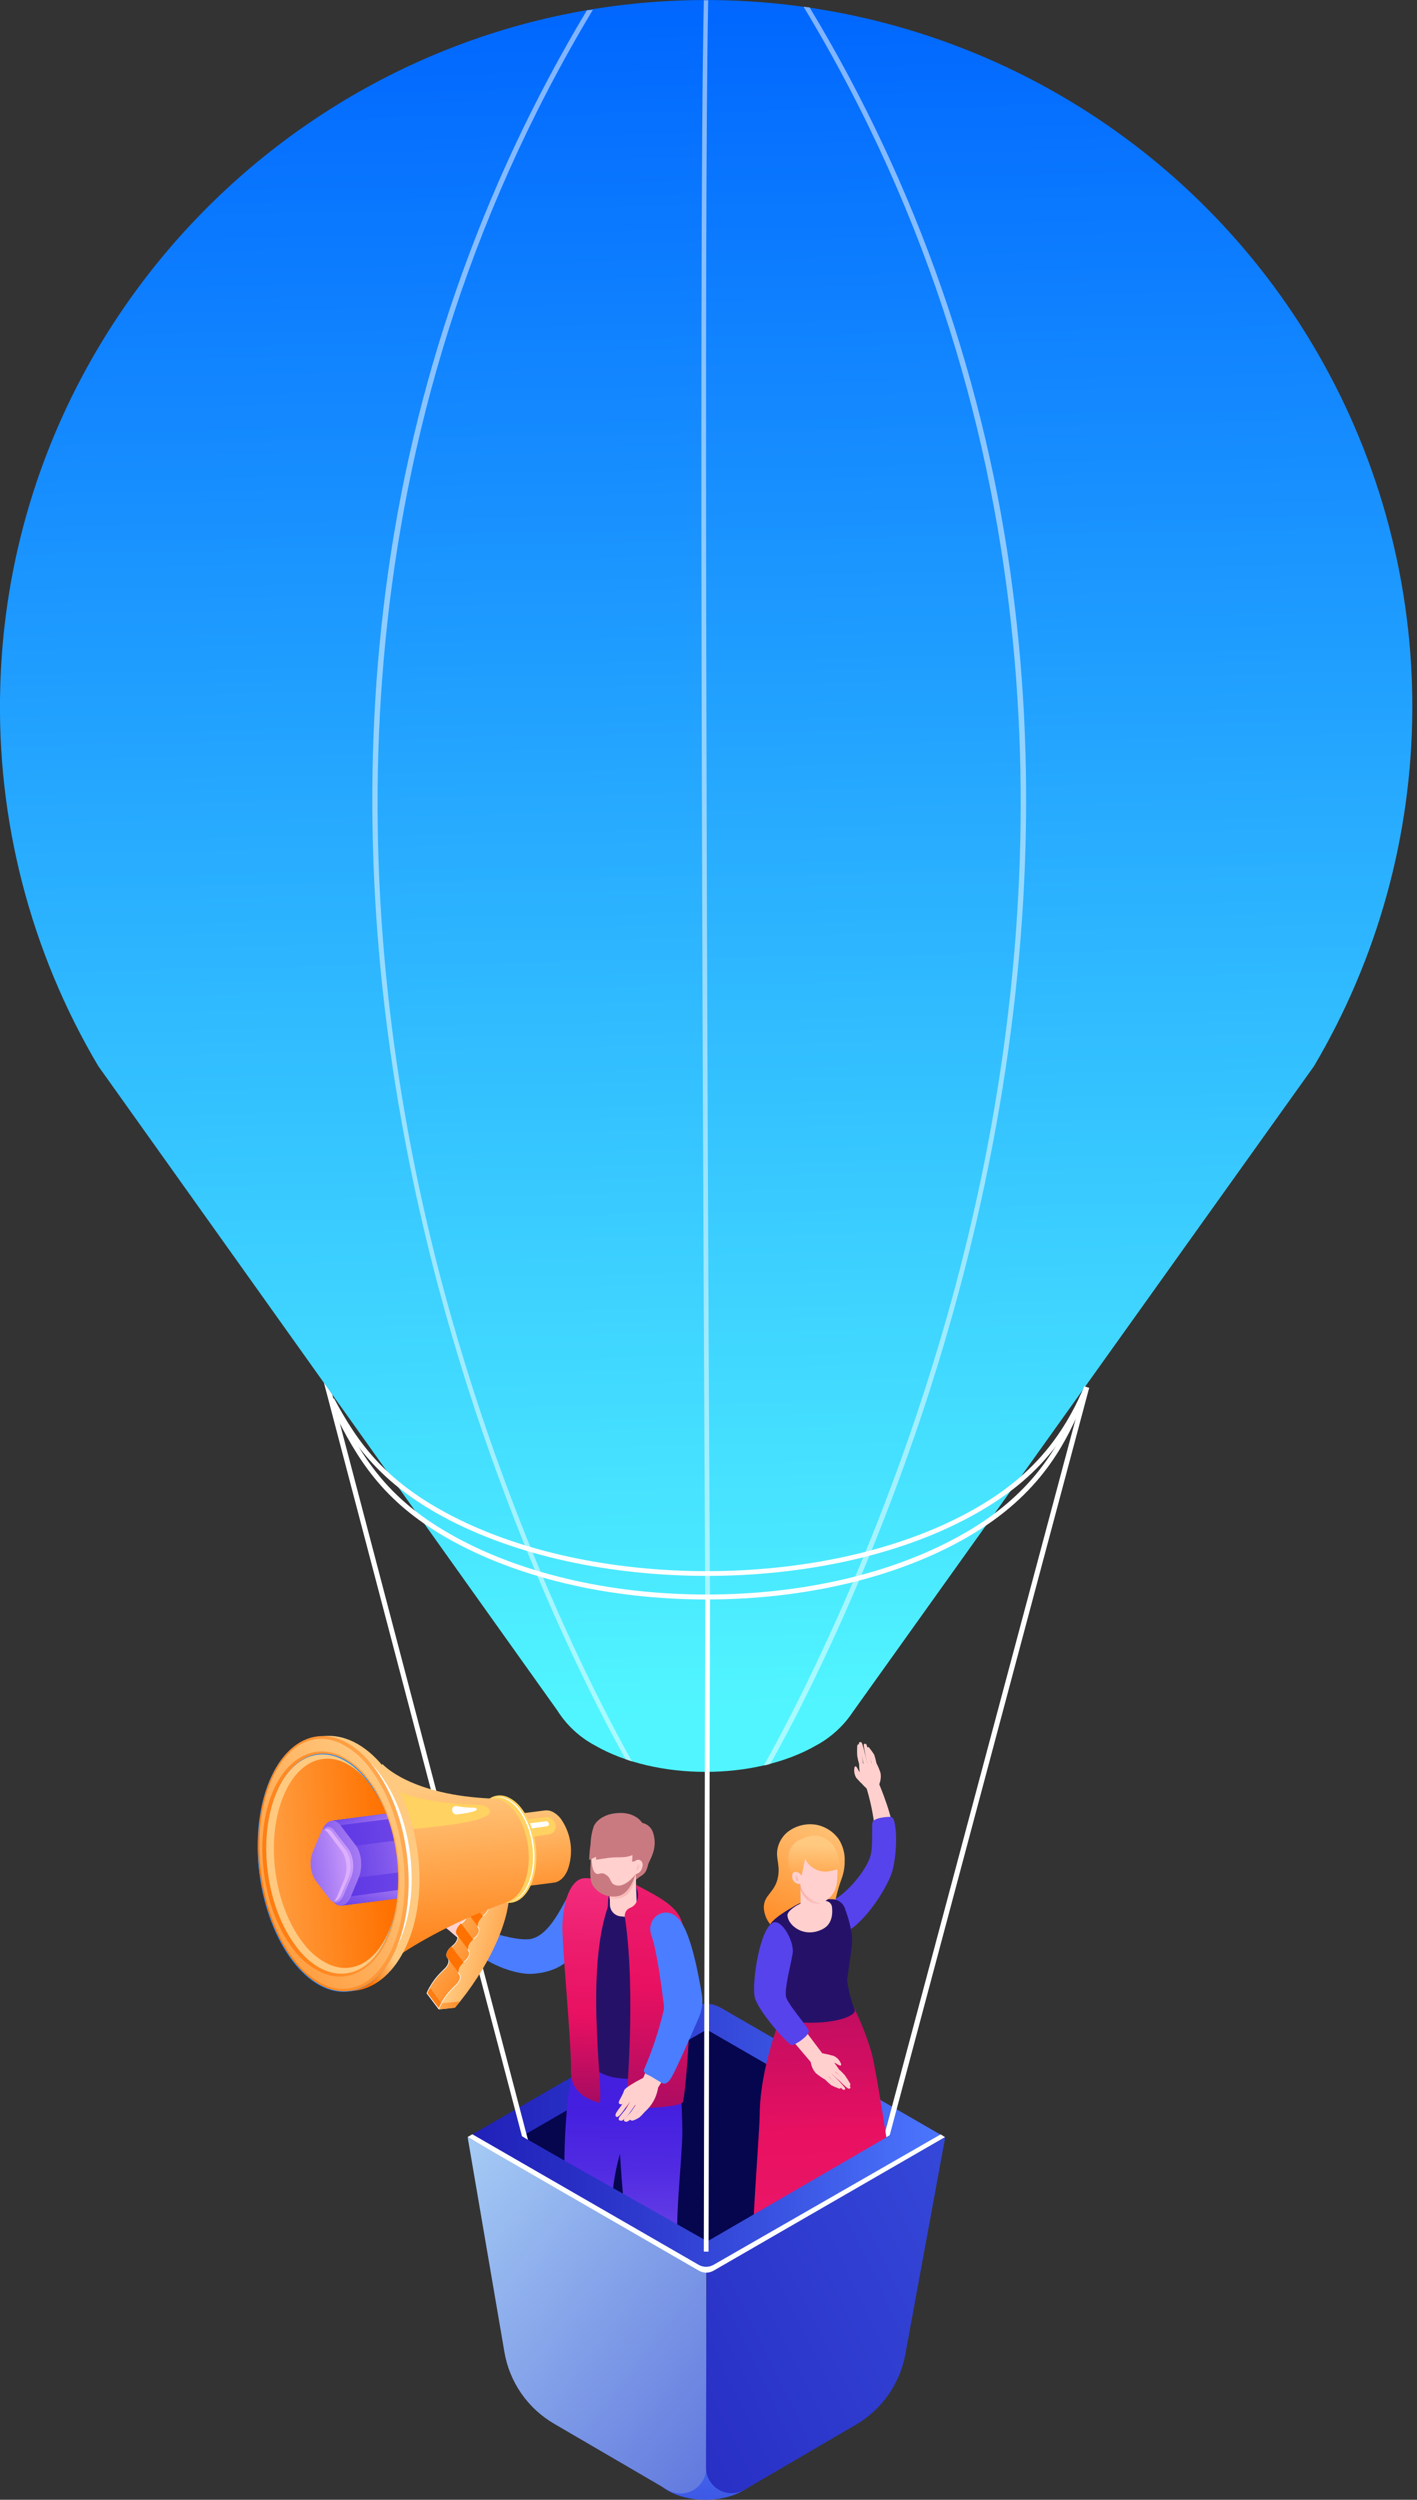 <svg width="93" height="164" viewBox="0 0 93 164" fill="none" xmlns="http://www.w3.org/2000/svg">
  <rect x="0" y="0" width="93" height="164" fill="#333333" stroke="none"/>
  <g clip-path="url(#clip0_5694_27651)">
    <path
      d="M46.299 164C48.209 164 49.757 163.106 49.757 162.004C49.757 160.901 48.209 160.008 46.299 160.008C44.389 160.008 42.84 160.901 42.84 162.004C42.84 163.106 44.389 164 46.299 164Z"
      fill="url(#paint0_linear_5694_27651)" />
    <path
      d="M46.032 0.003C21.157 0.166 0.689 20.201 0.017 45.067C-0.236 53.8 1.995 62.425 6.45 69.941L36.573 112.21C37.184 113.178 38.036 113.971 39.045 114.51C43.054 116.824 49.555 116.824 53.564 114.51C54.54 113.985 55.371 113.225 55.982 112.3L86.243 69.941C90.417 62.88 92.643 54.837 92.692 46.635C92.742 38.432 90.615 30.364 86.526 23.252C82.438 16.141 76.536 10.242 69.423 6.157C62.31 2.073 54.24 -0.051 46.037 0.003H46.032Z"
      fill="url(#paint1_linear_5694_27651)" />
    <g opacity="0.5">
      <path
        d="M41.479 115.559C39.286 111.659 31.495 96.893 27.421 77.49C23.246 57.652 22.079 28.664 38.912 0.641C38.784 0.657 38.654 0.667 38.524 0.669C31.536 12.311 27.037 25.275 25.31 38.744C23.702 51.115 24.312 64.186 27.126 77.544C31.161 96.713 38.735 111.252 41.052 115.402C41.032 115.407 41.434 115.559 41.479 115.559Z"
        fill="white" />
    </g>
    <g opacity="0.5">
      <path
        d="M66.472 38.738C64.733 25.197 60.189 12.167 53.131 0.481C53.013 0.481 52.895 0.458 52.776 0.444H52.74C69.699 28.524 68.533 57.598 64.352 77.482C60.244 97.003 52.262 112.028 50.133 115.826C50.281 115.814 50.425 115.778 50.561 115.719C52.788 111.758 60.576 96.944 64.655 77.555C67.47 64.18 68.08 51.123 66.472 38.738Z"
        fill="white" />
    </g>
    <g opacity="0.5">
      <path
        d="M46.481 0.017H46.427C46.35 0.021 46.272 0.021 46.194 0.017C45.82 16.999 46.194 87.393 46.284 104.889H46.599C46.397 69.401 46.194 14.364 46.481 0.017Z"
        fill="white" />
    </g>
    <path
      d="M46.371 104.934C39.905 104.934 33.837 103.489 29.277 100.866C25.06 98.442 23.435 95.673 21.888 92.569L22.192 92.437C23.716 95.496 25.313 98.22 29.451 100.59C33.95 103.185 39.969 104.611 46.371 104.611C52.773 104.611 58.782 103.185 63.292 100.59C68.071 97.852 69.722 94.478 70.908 91.528L71.22 91.641C70.017 94.635 68.324 98.065 63.466 100.86C58.906 103.489 52.835 104.934 46.371 104.934Z"
      fill="white" />
    <path
      d="M46.389 103.388C40.122 103.388 33.857 102.094 29.086 99.51C25.102 97.351 23.221 94.897 21.621 91.874L21.922 91.737C23.539 94.79 25.33 97.112 29.255 99.238C38.702 104.358 54.075 104.355 63.522 99.238C67.267 97.208 69.553 94.739 71.167 90.949L71.479 91.064C69.835 94.916 67.506 97.441 63.691 99.499C58.92 102.094 52.656 103.388 46.389 103.388Z"
      fill="white" />
    <path
      d="M45.396 131.717L30.686 140.211L45.407 148.711C45.693 148.875 46.017 148.962 46.347 148.962C46.678 148.962 47.002 148.875 47.288 148.711L62.012 140.211L47.299 131.717C47.01 131.55 46.682 131.462 46.347 131.462C46.013 131.462 45.685 131.55 45.396 131.717Z"
      fill="url(#paint2_linear_5694_27651)" />
    <path d="M46.38 133.151V147.147L34.259 140.149L46.38 133.151Z" fill="#06064F" />
    <path d="M46.38 147.147L58.501 140.149L46.38 133.151V147.147Z" fill="#06064F" />
    <path d="M58.388 140.102L57.975 140.326L71.164 90.969L71.485 91.05L58.388 140.102Z" fill="white" />
    <path d="M34.259 140.149L21.259 90.713L21.807 91.486L34.653 140.391L34.259 140.149Z" fill="white" />
    <path
      d="M42.194 158.905C42.166 158.989 42.161 159.079 42.179 159.165C42.198 159.252 42.238 159.332 42.298 159.397C42.508 159.508 42.727 159.602 42.953 159.679C43.079 159.726 43.256 159.769 43.549 159.524C43.763 159.316 43.96 159.09 44.136 158.849V158.973L44.699 158.529C44.721 158.513 44.74 158.492 44.751 158.467C44.763 158.443 44.768 158.415 44.766 158.388C44.766 158.295 44.766 158.02 44.766 158.02C44.766 158.02 42.427 158.675 42.194 158.905Z"
      fill="#304086" />
    <path
      d="M43.298 157.733C43.436 157.452 43.619 156.915 44.204 156.996C44.322 157.013 44.668 157.171 44.718 157.3C44.737 157.393 44.75 157.487 44.758 157.581C44.807 157.753 44.824 157.932 44.808 158.11C44.799 158.149 44.781 158.185 44.755 158.216C44.729 158.247 44.696 158.271 44.659 158.287C44.446 158.391 44.25 158.526 44.077 158.689C43.909 158.872 43.664 159.279 43.343 159.428C43.154 159.485 42.953 159.485 42.764 159.428C42.636 159.38 42.51 159.324 42.388 159.262C42.315 159.222 42.258 159.159 42.226 159.082C42.195 159.006 42.19 158.92 42.213 158.841C42.41 158.388 42.972 158.402 43.298 157.733Z"
      fill="#5CB9FF" />
    <path
      d="M43.462 154.921C43.462 154.921 43.608 156.74 43.67 157.407C43.692 157.657 44.232 157.73 44.48 157.542C44.654 157.41 44.73 154.921 44.73 154.921H43.462Z"
      fill="#F9E8DE" />
    <path
      d="M36.857 155.647C36.822 155.702 36.803 155.767 36.803 155.832C36.803 155.898 36.822 155.962 36.857 156.018C37.02 156.13 37.327 156.338 37.397 156.378C37.517 156.439 37.651 156.468 37.786 156.463C37.92 156.458 38.052 156.419 38.167 156.35C38.426 156.175 38.822 155.877 38.822 155.877V156.004L39.525 155.582C39.55 155.57 39.572 155.552 39.587 155.528C39.603 155.505 39.611 155.478 39.612 155.45V155.118C39.612 155.118 37.121 155.45 36.857 155.647Z"
      fill="#304086" />
    <path
      d="M38.15 154.64C38.328 154.376 38.696 153.918 39.275 154.078C39.355 154.107 39.428 154.151 39.49 154.209C39.552 154.266 39.602 154.335 39.638 154.412C39.655 154.486 39.638 154.637 39.638 154.694C39.66 154.838 39.668 154.984 39.66 155.129C39.655 155.18 39.636 155.229 39.606 155.27C39.575 155.312 39.533 155.343 39.486 155.363C39.246 155.451 39.016 155.564 38.8 155.7C38.54 155.931 38.241 156.114 37.917 156.24C37.725 156.269 37.529 156.239 37.355 156.156C37.233 156.089 37.116 156.016 37.003 155.936C36.936 155.887 36.888 155.815 36.867 155.734C36.847 155.653 36.855 155.568 36.891 155.492C37.13 155.056 37.737 155.242 38.15 154.64Z"
      fill="#5CB9FF" />
    <path
      d="M37.889 155.529C37.767 155.429 37.633 155.345 37.49 155.278C37.433 155.251 37.371 155.237 37.308 155.237C37.246 155.237 37.184 155.251 37.127 155.278C37.038 155.323 36.962 155.389 36.908 155.472C36.876 155.541 36.869 155.619 36.887 155.693C36.906 155.766 36.949 155.831 37.009 155.877C37.112 155.95 37.219 156.016 37.329 156.077C37.496 156.141 37.675 156.167 37.852 156.153C38.1 156.128 38.072 155.675 37.889 155.529Z"
      fill="url(#paint3_linear_5694_27651)" />
    <path
      d="M39.297 154.592C39.016 154.741 38.541 154.682 38.524 154.429C38.471 153.662 38.347 152.619 38.347 152.619L39.579 152.692C39.579 152.692 39.505 154.486 39.297 154.592Z"
      fill="#F9E8DE" />
    <path
      d="M43.222 158.858C43.102 158.779 42.972 158.714 42.837 158.664C42.774 158.641 42.706 158.632 42.638 158.638C42.571 158.644 42.505 158.664 42.447 158.697C42.373 158.738 42.31 158.796 42.264 158.866C42.238 158.928 42.236 158.998 42.257 159.062C42.278 159.126 42.321 159.18 42.379 159.215C42.483 159.274 42.59 159.327 42.7 159.375C42.867 159.423 43.042 159.436 43.214 159.414C43.453 159.358 43.408 158.964 43.222 158.858Z"
      fill="url(#paint4_linear_5694_27651)" />
    <path
      d="M40.127 119.003C41.639 118.7 42.146 119.591 42.146 119.591C42.315 119.625 42.471 119.705 42.598 119.821C42.725 119.938 42.819 120.086 42.868 120.252C43.203 121.3 42.604 122.051 42.539 122.327C42.356 123.131 42.075 122.951 41.645 123.42C41.215 123.89 39.202 122.762 38.856 121.958C38.695 121.251 38.733 120.514 38.966 119.827C39.16 119.36 39.742 119.079 40.127 119.003Z"
      fill="#C97A80" />
    <path
      d="M38.873 125.234C38.831 124.511 40.04 123.409 41.196 123.606C42.351 123.803 43.206 125.012 43.248 125.72C43.276 126.176 42.719 136.809 42.719 136.809L38.609 136.196C38.609 136.196 38.915 125.962 38.873 125.234Z"
      fill="#251268" />
    <path
      d="M41.004 125.751L40.723 125.723C40.534 125.702 40.359 125.613 40.232 125.472C40.104 125.331 40.033 125.148 40.031 124.958L39.995 122.208L41.682 122.49C41.682 122.49 41.732 123.052 41.738 123.254C41.738 123.654 41.772 124.424 41.791 125.023C41.794 125.124 41.775 125.225 41.735 125.319C41.696 125.412 41.637 125.496 41.562 125.565C41.488 125.634 41.4 125.686 41.303 125.718C41.207 125.75 41.105 125.762 41.004 125.751Z"
      fill="#FFD0CE" />
    <path
      d="M40.003 123.53V124.553C40.285 124.621 40.581 124.596 40.847 124.48C41.595 124.216 41.69 123.03 41.69 123.03L41.651 122.487C41.319 122.869 40.855 123.668 40.003 123.53Z"
      fill="url(#paint5_linear_5694_27651)" />
    <path d="M31.392 126.617L30.77 127.449L31.903 128.332L32.392 127.205L31.392 126.617Z" fill="#F9E8DE" />
    <path
      d="M30.16 125.374L29.44 126.617C29.44 126.617 29.786 126.924 30.064 127.154C30.258 127.328 30.507 127.428 30.767 127.435L31.417 126.592C31.437 126.433 31.426 126.271 31.383 126.117C31.214 125.81 30.16 125.374 30.16 125.374Z"
      fill="#FFD0CE" />
    <path
      d="M31.164 125.54C31.287 125.768 31.369 126.015 31.405 126.271L30.804 126.215C30.788 125.994 30.761 125.775 30.722 125.557C30.68 125.419 30.601 125.408 30.511 125.225C30.469 125.141 30.494 125.059 30.582 125.051C30.79 125.026 31.048 125.366 31.164 125.54Z"
      fill="#F9E8DE" />
    <path
      d="M29.44 126.617C29.276 126.498 29.122 126.366 28.979 126.224C28.885 126.071 28.803 125.911 28.734 125.746C28.684 125.658 28.658 125.613 28.701 125.56C28.743 125.507 28.81 125.529 28.852 125.56L29.887 126.538L29.44 126.617Z"
      fill="#FFD0CE" />
    <path
      d="M29.94 126.088L29.761 126.37L29.134 125.864C29.134 125.864 28.745 125.498 28.61 125.38C28.591 125.356 28.58 125.326 28.58 125.296C28.58 125.265 28.591 125.235 28.61 125.211C28.624 125.19 28.644 125.175 28.668 125.168C28.692 125.161 28.717 125.162 28.74 125.172C29.167 125.44 29.569 125.747 29.94 126.088Z"
      fill="#FFD0CE" />
    <path
      d="M29.881 126.044L29.257 125.504C29.069 125.362 28.89 125.209 28.72 125.045C28.628 124.944 28.625 124.888 28.664 124.826C28.703 124.764 28.782 124.733 28.878 124.826C29.159 125.107 30.022 125.726 30.022 125.726L29.881 126.044Z"
      fill="#F9E8DE" />
    <path
      d="M30.16 125.374L30.12 125.74C30.12 125.74 29.17 125.155 28.866 124.939C28.83 124.911 28.833 124.832 28.866 124.77C28.883 124.746 28.907 124.728 28.934 124.719C28.961 124.709 28.991 124.708 29.018 124.716C29.256 124.794 29.488 124.888 29.713 124.998C29.872 125.11 30.022 125.236 30.16 125.374Z"
      fill="#F9E8DE" />
    <path
      d="M38.285 127.424C37.675 128.268 37.037 129.328 34.987 129.493C33.97 129.575 32.218 128.976 31.051 127.981C30.936 127.882 30.944 127.815 31.017 127.7C31.223 127.388 31.58 126.749 31.58 126.749C31.726 126.538 32.159 126.749 32.159 126.749C32.159 126.749 33.79 127.312 34.715 127.224C36.483 127.039 37.414 123.423 38.052 123.364C38.499 123.328 39.177 126.173 38.285 127.424Z"
      fill="#4A7DFF" />
    <path
      d="M44.968 156.544C44.968 156.544 45.168 151.553 44.89 149.45C44.85 149.144 44.581 148.109 44.53 147.8C44.229 146.009 44.783 141.614 44.783 139.86C44.783 138.257 44.589 135.743 44.589 135.743C43.265 136.327 41.802 136.522 40.371 136.306C39.87 136.221 39.395 136.021 38.985 135.721C38.574 135.421 38.239 135.029 38.007 134.577C37.716 135.416 37.492 136.277 37.335 137.152C37.019 139.826 36.957 142.524 37.15 145.21C37.183 145.615 37.459 146.489 37.487 146.979C37.647 149.79 38.049 153.62 38.049 153.639C38.075 153.898 38.488 154.041 39.154 154.058C39.579 154.058 40.04 153.87 40.048 153.729C40.175 151.961 40.414 149.231 40.329 147.544C40.329 147.204 40.163 145.696 40.147 145.359C40.125 143.987 40.309 142.62 40.692 141.302C40.692 141.302 40.937 145.916 41.44 147.8C41.527 148.129 41.91 148.826 42.002 149.155C42.343 150.583 43.048 156.108 43.051 156.552C43.051 156.766 43.405 157.013 44.136 157.008C44.496 157.016 44.968 156.738 44.968 156.544Z"
      fill="url(#paint6_linear_5694_27651)" />
    <path
      d="M39.857 125.225C39.95 124.944 39.857 124.556 40.009 124.244L39.984 123.544C39.482 123.318 38.937 123.208 38.387 123.221C37.636 123.221 37.012 124.284 36.913 126.24C36.857 127.365 37.476 133.638 37.476 135.693C37.476 136.146 37.372 137.416 39.306 137.942C39.77 138.069 38.319 129.831 39.857 125.225Z"
      fill="url(#paint7_linear_5694_27651)" />
    <path
      d="M41.004 125.72C41.789 130.857 41.069 138.285 41.069 138.285C41.668 138.35 44.392 138.285 44.8 137.942C44.994 137.779 45.868 128.037 44.575 125.692C44.06 124.756 42.508 124.095 41.763 123.659V123.836C41.839 124.001 41.875 124.181 41.868 124.361C41.861 124.542 41.812 124.719 41.724 124.877C41.637 125.003 41.515 125.101 41.373 125.158C41.259 125.199 41.161 125.277 41.095 125.378C41.029 125.479 40.997 125.599 41.004 125.72Z"
      fill="url(#paint8_linear_5694_27651)" />
    <path
      d="M38.791 121.05C38.791 121.05 38.766 122.355 38.791 122.79C38.825 123.69 39.112 124.213 39.941 124.292C40.338 124.293 40.723 124.165 41.041 123.928C41.359 123.692 41.592 123.359 41.704 122.979C41.803 122.333 41.862 121.681 41.882 121.028C41.814 120.339 38.738 120.361 38.791 121.05Z"
      fill="#FFD0CE" />
    <path
      d="M41.884 121.998C41.513 121.981 41.415 122.172 41.322 122.442C41.229 122.712 41.378 122.968 41.62 122.973C41.745 122.968 41.864 122.921 41.959 122.841C42.054 122.761 42.12 122.651 42.146 122.529C42.239 122.259 42.129 122.026 41.884 121.998Z"
      fill="#FFD0CE" />
    <path
      d="M41.848 122.343L41.763 122.701C41.842 122.74 41.966 122.546 41.988 122.447C42.011 122.349 41.924 122.307 41.848 122.343Z"
      fill="url(#paint9_linear_5694_27651)" />
    <path
      d="M42.463 120.721C42.454 120.526 42.395 120.336 42.292 120.169C42.189 120.002 42.046 119.865 41.876 119.768C41.384 119.422 40.189 119.147 39.359 119.709C38.665 120.181 38.673 122.026 38.673 122.026L39.12 121.815V122.009L39.683 121.925C40.608 121.764 40.883 121.955 41.51 121.705L41.488 122.135C41.583 122.137 41.675 122.107 41.752 122.051C41.968 121.902 42.157 122.147 42.157 122.147C42.308 121.946 42.414 121.714 42.467 121.468C42.52 121.222 42.519 120.967 42.463 120.721Z"
      fill="#C97A80" />
    <path
      d="M39.236 122.945C39.297 122.94 39.357 122.928 39.416 122.909C39.475 122.897 39.536 122.898 39.594 122.911C39.653 122.925 39.708 122.951 39.756 122.987C39.857 123.048 39.942 123.13 40.006 123.229C40.053 123.342 40.111 123.45 40.178 123.552C40.841 124.115 41.693 122.99 41.693 122.99C41.693 122.99 41.37 124.241 40.568 124.396C40.245 124.461 39.909 124.424 39.607 124.291C39.305 124.158 39.051 123.934 38.881 123.651C38.6 123.156 38.825 121.776 38.825 121.776C38.825 121.776 38.775 122.934 39.236 122.945Z"
      fill="#C97A80" />
    <path d="M42.12 136.562L43.074 137.149L45.213 133.702L43.608 132.949L42.12 136.562Z" fill="#FFD0CE" />
    <path
      d="M43.535 131.99C43.577 131.828 43.586 131.659 43.563 131.492C43.456 130.669 43.121 127.97 42.759 126.994C42.32 125.819 43.743 124.826 44.634 125.999C45.376 126.974 45.846 129.55 46.062 130.843C46.145 131.348 46.081 131.866 45.88 132.336C45.388 133.461 44.437 135.645 44.08 136.272C43.965 136.466 43.779 136.725 43.56 136.697C43.405 136.677 42.787 136.224 42.492 136.112C42.354 136.058 42.211 135.907 42.272 135.772C42.797 134.548 43.219 133.283 43.535 131.99Z"
      fill="#4A7DFF" />
    <path
      d="M41.038 137.658L42.32 138.547C42.783 138.144 43.091 137.592 43.189 136.986L42.221 136.314L41.727 136.579L41.038 137.658Z"
      fill="#FFD0CE" />
    <path
      d="M40.664 138.032C40.481 137.931 40.827 137.596 40.962 137.144C41.015 136.972 41.727 136.581 41.727 136.581L41.805 136.913L41.431 137.284C41.302 137.536 41.136 137.766 40.937 137.968C40.883 137.993 40.807 138.111 40.664 138.032Z"
      fill="#FFD0CE" />
    <path
      d="M42.32 138.547C42.215 138.674 42.1 138.793 41.977 138.904C41.843 138.998 41.695 139.071 41.538 139.12C41.51 139.128 41.48 139.128 41.451 139.121C41.422 139.114 41.395 139.1 41.373 139.081C41.328 139.022 41.35 138.988 41.389 138.949C41.508 138.848 41.632 138.755 41.761 138.668L42.148 138.105L42.32 138.547Z"
      fill="#FFD0CE" />
    <path
      d="M41.792 137.976L42.14 138.136C42.14 138.136 41.817 138.623 41.69 138.769C41.547 138.92 41.387 139.054 41.212 139.168C41.179 139.189 41.14 139.201 41.1 139.201C41.06 139.201 41.021 139.189 40.987 139.168C40.926 139.12 40.968 139.027 40.987 138.991C41.127 138.865 41.26 138.73 41.384 138.589C41.502 138.446 41.792 137.976 41.792 137.976Z"
      fill="#FFD0CE" />
    <path
      d="M41.769 137.962C41.769 137.962 41.462 138.445 41.342 138.595C41.212 138.786 41.055 138.956 40.875 139.101C40.84 139.121 40.799 139.132 40.758 139.132C40.717 139.132 40.677 139.121 40.642 139.101C40.577 139.053 40.613 138.937 40.661 138.878C40.661 138.878 40.942 138.538 41.052 138.395C41.162 138.251 41.429 137.729 41.429 137.729L41.769 137.962Z"
      fill="#FFD0CE" />
    <path
      d="M41.091 137.546L41.465 137.72C41.465 137.72 41.15 138.178 41.018 138.33C40.909 138.499 40.785 138.658 40.647 138.805C40.608 138.839 40.504 138.921 40.439 138.87C40.374 138.819 40.391 138.684 40.439 138.62C40.512 138.485 40.703 138.243 40.793 138.119C40.883 137.996 41.091 137.546 41.091 137.546Z"
      fill="#FFD0CE" />
    <path
      d="M32.592 122.478C32.592 122.515 31.116 125.397 30.565 127.331C30.284 128.36 28.802 131.83 28.802 131.83L29.856 131.717C31.892 129.35 33.725 125.813 33.388 123.538L32.592 122.478Z"
      fill="url(#paint10_linear_5694_27651)" />
    <path d="M32.201 123.687L31.405 122.627L32.595 122.478L33.388 123.538L32.201 123.687Z" fill="#00B16B" />
    <path
      d="M28.802 131.83C29.018 131.307 29.338 130.835 29.744 130.441L29.977 130.21C30.213 129.98 30.3 129.707 30.188 129.55L30.14 129.488C30.011 129.305 30.14 128.973 30.455 128.734C30.77 128.495 30.91 128.172 30.778 127.975C30.646 127.778 30.778 127.455 31.09 127.219C31.402 126.983 31.543 126.64 31.411 126.46C31.279 126.28 31.411 125.939 31.723 125.7C32.035 125.462 32.173 125.138 32.035 124.944C31.965 124.852 31.92 124.744 31.906 124.629C31.891 124.515 31.906 124.398 31.951 124.292L32.204 123.687L31.405 122.627L31.152 123.232C31.108 123.339 31.092 123.455 31.107 123.569C31.122 123.684 31.167 123.792 31.237 123.884C31.372 124.064 31.237 124.402 30.924 124.641C30.613 124.88 30.477 125.203 30.61 125.394C30.742 125.585 30.61 125.914 30.298 126.153C29.985 126.392 29.845 126.715 29.974 126.912C30.104 127.109 29.974 127.43 29.665 127.669C29.356 127.908 29.209 128.231 29.342 128.428L29.387 128.49C29.499 128.647 29.415 128.923 29.178 129.15L28.945 129.381C28.541 129.777 28.22 130.249 28 130.77L28.802 131.83Z"
      fill="white" />
    <path
      d="M28.051 130.764C28.266 130.257 28.579 129.797 28.973 129.412L29.21 129.181C29.46 128.937 29.547 128.641 29.423 128.467L29.375 128.402C29.26 128.242 29.398 127.93 29.682 127.708C30.017 127.449 30.16 127.092 30.014 126.89C29.868 126.687 30.031 126.415 30.317 126.193C30.652 125.931 30.793 125.577 30.649 125.374C30.506 125.172 30.666 124.896 30.95 124.674C31.282 124.418 31.422 124.059 31.27 123.859C31.205 123.773 31.164 123.671 31.15 123.564C31.136 123.457 31.151 123.349 31.192 123.249L31.417 122.712L32.156 123.693L31.912 124.275C31.864 124.389 31.848 124.512 31.863 124.634C31.879 124.756 31.927 124.872 32.002 124.97C32.122 125.13 32.002 125.442 31.698 125.667C31.394 125.892 31.228 126.277 31.375 126.479C31.521 126.682 31.358 126.957 31.071 127.177C30.736 127.438 30.596 127.795 30.739 127.995C30.883 128.194 30.722 128.473 30.438 128.695C30.104 128.954 29.96 129.311 30.107 129.513L30.151 129.575C30.253 129.713 30.151 129.969 29.949 130.179L29.713 130.41C29.323 130.792 29.01 131.245 28.791 131.745L28.051 130.764Z"
      fill="url(#paint11_linear_5694_27651)" />
    <path
      d="M30.427 128.757L29.623 127.702C29.342 127.939 29.215 128.265 29.342 128.428L30.118 129.446C30.039 129.266 30.163 128.976 30.427 128.757Z"
      fill="url(#paint12_linear_5694_27651)" />
    <path
      d="M31.06 127.244L30.256 126.19C29.974 126.426 29.848 126.752 29.974 126.915L30.75 127.933C30.666 127.75 30.795 127.463 31.06 127.244Z"
      fill="url(#paint13_linear_5694_27651)" />
    <path
      d="M31.695 125.726L30.891 124.669C30.61 124.905 30.483 125.231 30.61 125.397L31.386 126.412C31.301 126.243 31.445 125.942 31.695 125.726Z"
      fill="url(#paint14_linear_5694_27651)" />
    <path
      d="M31.951 124.295L31.976 124.236L31.175 123.181L31.152 123.238C31.111 123.336 31.095 123.443 31.104 123.55C31.114 123.656 31.15 123.758 31.209 123.848L32.027 124.933C31.96 124.842 31.918 124.736 31.904 124.624C31.891 124.512 31.907 124.399 31.951 124.295Z"
      fill="#00B16B" />
    <path
      d="M37.242 122.717C37.452 122.159 37.523 121.557 37.447 120.965C37.371 120.373 37.151 119.809 36.806 119.321C36.65 119.114 36.446 118.949 36.21 118.84C36.064 118.778 35.904 118.756 35.746 118.778L30.483 119.45L31.096 124.185L36.345 123.513C36.705 123.477 37.029 123.198 37.242 122.717Z"
      fill="url(#paint15_linear_5694_27651)" />
    <path
      d="M34.141 119.419L35.828 119.209C35.929 119.195 36.031 119.212 36.123 119.257C36.214 119.301 36.291 119.371 36.343 119.459L36.407 119.571C36.45 119.644 36.474 119.727 36.478 119.811C36.481 119.896 36.464 119.98 36.427 120.057C36.391 120.133 36.336 120.199 36.267 120.249C36.199 120.299 36.12 120.332 36.036 120.344L34.833 120.527L34.141 119.419Z"
      fill="#FFD261" />
    <path
      d="M34.476 119.658L35.837 119.484C35.859 119.479 35.882 119.479 35.904 119.484C35.929 119.496 35.951 119.514 35.966 119.538L36.011 119.619C36.021 119.638 36.027 119.658 36.027 119.68C36.027 119.701 36.021 119.721 36.011 119.74C36.002 119.759 35.989 119.775 35.972 119.788C35.956 119.8 35.936 119.808 35.915 119.81L34.675 119.987L34.476 119.658Z"
      fill="white" />
    <path
      d="M32.884 124.733C32.535 124.573 32.231 124.328 32.001 124.019C30.984 122.737 30.691 120.474 31.355 118.975C31.793 117.986 32.547 117.569 33.323 117.896C33.672 118.056 33.976 118.302 34.206 118.61C35.224 119.892 35.513 122.155 34.852 123.654C34.417 124.643 33.663 125.06 32.884 124.733Z"
      fill="#FFD261" />
    <path
      d="M32.814 124.657C32.474 124.501 32.178 124.262 31.954 123.963C30.961 122.712 30.68 120.508 31.324 119.048C31.751 118.081 32.488 117.679 33.244 117.997C33.586 118.151 33.882 118.39 34.105 118.691C35.097 119.942 35.381 122.147 34.734 123.606C34.307 124.57 33.573 124.975 32.814 124.657Z"
      fill="white" />
    <path
      d="M32.721 124.68C32.38 124.525 32.084 124.286 31.861 123.985C30.868 122.734 30.584 120.53 31.231 119.071C31.655 118.104 32.392 117.702 33.148 118.019C33.49 118.173 33.786 118.412 34.009 118.714C35.001 119.965 35.285 122.169 34.641 123.628C34.214 124.593 33.477 124.998 32.721 124.68Z"
      fill="#FFD261" />
    <path
      d="M34.363 123.654C35.002 122.211 34.723 120.03 33.739 118.795C33.521 118.498 33.23 118.261 32.896 118.106C32.742 118.042 32.577 118.007 32.409 118.002C26.899 117.803 25.099 115.728 25.099 115.728L20.097 127.691L26.05 128.38C26.05 128.38 28.723 126.434 33.264 124.792C33.694 124.652 34.093 124.275 34.363 123.654Z"
      fill="url(#paint16_linear_5694_27651)" />
    <path
      d="M26.103 117.508C27.733 118.253 30.438 118.388 31.498 118.413C31.833 118.413 32.229 118.672 32.159 118.899C31.861 119.838 24.93 120.091 24.978 120.198L26.103 117.508Z"
      fill="#FFD261" />
    <path
      d="M29.668 118.672C29.692 118.606 29.739 118.552 29.8 118.519C29.861 118.487 29.932 118.478 30 118.494C30.37 118.569 30.747 118.601 31.124 118.59C31.209 118.59 31.31 118.646 31.293 118.705C31.251 118.86 30.48 118.986 29.969 119.037C29.924 119.039 29.878 119.03 29.837 119.011C29.796 118.992 29.761 118.964 29.733 118.928C29.705 118.892 29.687 118.85 29.679 118.805C29.671 118.761 29.674 118.715 29.688 118.672H29.668Z"
      fill="white" />
    <path
      d="M23.296 130.607C26.167 130.238 28.015 126.202 27.424 121.59C26.832 116.979 24.025 113.539 21.154 113.908C18.283 114.276 16.436 118.313 17.027 122.924C17.619 127.535 20.425 130.975 23.296 130.607Z"
      fill="url(#paint17_linear_5694_27651)" />
    <path
      d="M22.915 130.655C25.578 130.313 27.257 126.298 26.666 121.687C26.074 117.075 23.436 113.614 20.773 113.956C18.11 114.297 16.431 118.312 17.022 122.924C17.614 127.535 20.252 130.996 22.915 130.655Z"
      fill="url(#paint18_linear_5694_27651)" />
    <path
      d="M22.693 129.51C25.028 129.21 26.507 125.746 25.997 121.772C25.488 117.799 23.182 114.82 20.847 115.12C18.512 115.419 17.032 118.883 17.542 122.857C18.052 126.831 20.358 129.809 22.693 129.51Z"
      fill="url(#paint19_linear_5694_27651)" />
    <path
      d="M21.638 128.895C20.957 128.585 20.366 128.107 19.92 127.506C17.952 125.012 17.373 120.609 18.661 117.693C19.504 115.764 20.983 114.96 22.496 115.593C23.176 115.905 23.766 116.382 24.213 116.982C26.182 119.476 26.761 123.879 25.473 126.794C24.621 128.723 23.151 129.527 21.638 128.895Z"
      fill="url(#paint20_linear_5694_27651)" />
    <path d="M26.609 124.466L22.431 125.006L21.838 119.445L25.917 118.911L26.609 124.466Z"
      fill="url(#paint21_linear_5694_27651)" />
    <path
      d="M21.863 124.714L20.842 123.373C20.465 122.878 20.384 121.93 20.66 121.27L21.177 120.038C21.458 119.375 21.987 119.237 22.363 119.732L23.387 121.073C23.764 121.568 23.845 122.512 23.567 123.176L23.052 124.407C22.777 125.071 22.24 125.206 21.863 124.714Z"
      fill="#FF7384" />
    <path
      d="M26.314 123.322C26.303 122.746 26.333 122.17 26.404 121.598C26.402 121.583 26.402 121.567 26.404 121.551C26.402 121.53 26.402 121.509 26.404 121.489C26.404 121.382 26.384 121.278 26.37 121.174C26.356 121.07 26.345 121.047 26.333 120.983C26.333 120.963 26.283 120.851 26.255 120.769C26.058 120.183 25.909 119.582 25.808 118.972C25.808 118.958 25.808 118.947 25.808 118.936L21.855 119.445L22.417 125.02L26.235 124.528C26.249 124.126 26.294 123.73 26.314 123.322Z"
      fill="url(#paint22_linear_5694_27651)" />
    <path
      d="M26.26 120.769C26.252 120.752 26.246 120.734 26.24 120.716L22.332 121.219L22.38 123.328L26.316 122.819C26.328 122.408 26.288 120.851 26.26 120.769Z"
      fill="url(#paint23_linear_5694_27651)" />
    <path
      d="M26.266 123.974L22.276 124.517L22.414 125.02L26.224 124.528C26.235 124.343 26.252 124.16 26.266 123.974Z"
      fill="url(#paint24_linear_5694_27651)" />
    <path
      d="M25.822 118.972C25.822 118.972 25.822 118.925 25.822 118.919L21.759 119.453L22.04 119.782L25.869 119.293C25.855 119.186 25.836 119.079 25.822 118.972Z"
      fill="url(#paint25_linear_5694_27651)" />
    <path
      d="M21.84 124.728L20.817 123.387C20.44 122.892 20.359 121.944 20.637 121.283L21.152 120.052C21.433 119.388 21.964 119.251 22.341 119.746L23.361 121.087C23.738 121.582 23.82 122.526 23.544 123.19L23.03 124.421C22.751 125.085 22.217 125.22 21.84 124.728Z"
      fill="url(#paint26_linear_5694_27651)" />
    <path
      d="M21.886 124.798C21.787 124.753 21.702 124.683 21.638 124.596L20.685 123.344C20.518 123.068 20.418 122.756 20.391 122.435C20.364 122.113 20.412 121.789 20.53 121.489L21.011 120.339C21.171 119.954 21.439 119.776 21.686 119.875C21.784 119.92 21.868 119.99 21.93 120.077L22.884 121.329C23.051 121.605 23.152 121.916 23.179 122.238C23.206 122.56 23.159 122.884 23.041 123.184L22.56 124.334C22.392 124.719 22.127 124.902 21.886 124.798Z"
      fill="url(#paint27_linear_5694_27651)" />
    <path
      d="M22.729 121.416L21.793 120.184C21.739 120.11 21.667 120.05 21.585 120.01C21.538 119.991 21.488 119.985 21.438 119.993C21.389 120 21.342 120.021 21.303 120.052C21.385 120.096 21.455 120.157 21.509 120.232L22.448 121.464C22.612 121.736 22.71 122.042 22.737 122.358C22.763 122.675 22.716 122.993 22.6 123.288L22.127 124.413C22.083 124.522 22.023 124.623 21.947 124.714C22.116 124.714 22.288 124.562 22.406 124.281L22.878 123.156C22.989 122.874 23.033 122.57 23.007 122.268C22.981 121.967 22.886 121.675 22.729 121.416Z"
      fill="url(#paint28_linear_5694_27651)" />
    <path
      d="M25.403 127.534L24.765 129.058C25.549 128.608 26.095 127.86 26.505 126.631C27.63 123.297 26.893 118.455 24.436 115.781C24.048 115.399 23.628 115.052 23.179 114.744C23.179 114.744 25.844 117.783 26.308 121.773C26.705 125.211 25.403 127.534 25.403 127.534Z"
      fill="white" />
    <path
      d="M24.528 115.927C22.228 112.908 19.186 113.299 17.713 116.802C16.24 120.305 16.926 125.591 19.228 128.611C21.531 131.63 24.57 131.237 26.044 127.733C27.517 124.23 26.831 118.947 24.528 115.927ZM19.467 127.736C17.454 125.138 16.869 120.583 18.163 117.564C19.456 114.544 22.13 114.19 24.14 116.796C26.151 119.403 26.738 123.949 25.448 126.969C24.157 129.988 21.478 130.345 19.467 127.747V127.736Z"
      fill="url(#paint29_linear_5694_27651)" />
    <path
      d="M21.343 130.239C20.515 129.855 19.801 129.262 19.273 128.518C17.024 125.546 16.341 120.325 17.78 116.881C18.75 114.558 20.457 113.577 22.234 114.322C23.063 114.704 23.777 115.297 24.303 116.043C26.567 119.012 27.238 124.233 25.796 127.68C25.31 128.844 24.627 129.693 23.828 130.134C23.452 130.343 23.032 130.461 22.602 130.479C22.172 130.498 21.744 130.415 21.351 130.239H21.343ZM22.268 115.143C20.547 114.426 18.837 115.357 17.915 117.519C16.605 120.586 17.198 125.228 19.242 127.866C19.735 128.546 20.396 129.086 21.16 129.434C22.881 130.154 24.59 129.221 25.515 127.059C26.825 123.991 26.229 119.352 24.185 116.715C23.692 116.034 23.032 115.493 22.268 115.143Z"
      fill="url(#paint30_linear_5694_27651)" />
    <path
      d="M28.999 131.428C28.905 131.546 28.838 131.683 28.802 131.83L29.856 131.717C30.008 131.551 30.197 131.307 30.197 131.307L28.999 131.428Z"
      fill="url(#paint31_linear_5694_27651)" />
    <path
      d="M28.197 130.368C28.125 130.498 28.061 130.632 28.003 130.77L28.802 131.83C28.86 131.692 28.926 131.558 28.999 131.428L28.197 130.368Z"
      fill="white" />
    <path
      d="M28.051 130.764C28.096 130.657 28.169 130.508 28.226 130.404L28.968 131.391C28.909 131.495 28.838 131.641 28.791 131.745L28.051 130.764Z"
      fill="url(#paint32_linear_5694_27651)" />
    <path
      d="M56.808 117.111L57.694 117.027C57.694 117.027 58.74 119.518 58.537 120.119C58.444 120.401 57.39 120.266 57.413 119.968C57.311 118.997 57.108 118.04 56.808 117.111Z"
      fill="#FFD0CE" />
    <path
      d="M56.383 115.719L57.508 115.649C57.622 115.862 57.716 116.085 57.789 116.315C57.839 116.603 57.794 116.899 57.66 117.159L56.915 117.37C56.798 117.268 56.689 117.157 56.589 117.038C56.409 116.771 56.383 115.719 56.383 115.719Z"
      fill="#FFD0CE" />
    <path
      d="M56.201 116.642C56.366 116.831 56.543 117.01 56.729 117.179L56.794 116.585C56.794 116.585 56.482 116.321 56.409 116.245C56.336 116.169 56.327 116.076 56.221 115.93C56.173 115.863 56.122 115.868 56.086 115.93C56.03 116.173 56.071 116.429 56.201 116.642Z"
      fill="#FFD0CE" />
    <path
      d="M57.517 115.649C57.48 115.468 57.432 115.29 57.373 115.115C57.288 114.978 57.194 114.846 57.092 114.721C57.041 114.645 57.019 114.609 56.966 114.62C56.912 114.631 56.909 114.693 56.921 114.744L57.311 115.981L57.517 115.649Z"
      fill="#FFD0CE" />
    <path
      d="M56.974 115.84L57.238 115.812L57.067 115.098C57.067 115.098 56.921 114.634 56.878 114.477C56.87 114.452 56.853 114.431 56.831 114.417C56.809 114.402 56.784 114.396 56.758 114.398C56.737 114.401 56.718 114.411 56.705 114.428C56.692 114.444 56.686 114.464 56.687 114.485C56.747 114.944 56.843 115.397 56.974 115.84Z"
      fill="#FFD0CE" />
    <path
      d="M56.96 115.77L56.763 115.045C56.718 114.835 56.662 114.627 56.594 114.423C56.552 114.308 56.513 114.283 56.454 114.288C56.395 114.294 56.347 114.345 56.386 114.46C56.502 114.794 56.684 115.75 56.684 115.75L56.96 115.77Z"
      fill="#FFD0CE" />
    <path
      d="M56.383 115.719L56.665 115.837C56.665 115.837 56.538 114.831 56.474 114.496C56.474 114.454 56.409 114.426 56.35 114.432C56.291 114.437 56.271 114.491 56.263 114.533C56.248 114.758 56.248 114.985 56.263 115.21C56.291 115.383 56.331 115.553 56.383 115.719Z"
      fill="#FFD0CE" />
    <path
      d="M55.414 126.805C56.732 126.221 58.276 123.808 58.577 122.715C58.782 121.975 58.928 120.398 58.689 119.478C58.667 119.388 58.596 119.197 58.439 119.197C58.068 119.197 57.497 119.27 57.297 119.478C57.16 119.616 57.342 121.061 57.117 121.801C56.859 122.661 55.65 124.196 54.587 124.725C54.193 124.936 54.809 127.087 55.414 126.805Z"
      fill="#5643EC" />
    <path
      d="M54.691 125.433C54.797 124.698 54.976 123.976 55.228 123.277C55.367 122.913 55.438 122.526 55.436 122.135C55.465 121.599 55.319 121.067 55.02 120.62C54.668 120.148 54.151 119.825 53.572 119.715C53.234 119.658 52.887 119.674 52.556 119.762C52.224 119.85 51.915 120.007 51.649 120.224C51.419 120.426 51.239 120.681 51.126 120.966C50.803 121.792 51.21 122.183 51.075 123.063C50.904 124.188 50.094 124.289 50.131 125.192C50.152 125.479 50.24 125.758 50.386 126.007C50.532 126.255 50.733 126.467 50.974 126.626C52.11 127.368 54.536 126.704 54.691 125.433Z"
      fill="url(#paint33_linear_5694_27651)" />
    <path
      d="M49.208 154.078C48.986 154.19 48.682 154.708 48.517 154.905C48.351 155.101 48.008 155.335 47.923 155.526C47.797 155.796 47.756 156.098 47.805 156.392C47.836 156.465 48.087 156.757 48.182 156.763C48.376 156.763 48.744 156.417 48.91 156.263C49.124 156.06 49.307 155.489 49.473 155.245C49.641 155.019 49.774 154.769 49.866 154.503C49.883 154.314 49.672 154.188 49.523 154.112C49.477 154.082 49.424 154.064 49.37 154.058C49.315 154.052 49.26 154.059 49.208 154.078Z"
      fill="url(#paint34_linear_5694_27651)" />
    <path
      d="M53.732 156.431C53.736 156.305 53.75 156.179 53.775 156.054C53.795 155.988 53.832 155.928 53.881 155.879C53.93 155.83 53.99 155.794 54.056 155.773C54.618 155.596 54.854 156.029 55.043 156.423C55.383 157.126 55.585 157.351 56.1 157.682C56.136 157.71 56.163 157.749 56.174 157.793C56.186 157.838 56.183 157.885 56.164 157.927C56.077 158.04 55.968 158.136 55.844 158.208C55.747 158.268 55.635 158.297 55.521 158.291C55.408 158.286 55.299 158.246 55.209 158.177C54.838 157.956 54.511 157.671 54.241 157.334V157.547L53.831 157.266C53.764 156.993 53.731 156.712 53.732 156.431Z"
      fill="url(#paint35_linear_5694_27651)" />
    <path
      d="M49.439 155.152C49.609 154.971 49.729 154.749 49.788 154.508C49.788 154.339 49.613 154.227 49.481 154.159C49.44 154.132 49.393 154.115 49.344 154.11C49.295 154.105 49.246 154.111 49.2 154.129C48.98 154.277 48.819 154.5 48.747 154.756C48.729 154.842 48.739 154.932 48.775 155.013C48.811 155.094 48.872 155.161 48.949 155.205C49.026 155.249 49.114 155.268 49.203 155.258C49.291 155.249 49.373 155.212 49.439 155.152Z"
      fill="#304086" />
    <path
      d="M54.365 156.774C54.607 156.774 55.003 156.544 54.927 156.302C54.913 156.209 54.878 156.121 54.825 156.044C54.772 155.967 54.703 155.902 54.623 155.855C54.542 155.807 54.452 155.778 54.359 155.769C54.266 155.76 54.172 155.772 54.084 155.804C54.023 155.822 53.968 155.853 53.922 155.897C53.877 155.941 53.842 155.995 53.822 156.054C53.795 156.139 53.783 156.227 53.789 156.316C53.813 156.449 53.885 156.568 53.991 156.653C54.097 156.737 54.23 156.78 54.365 156.774Z"
      fill="#304086" />
    <path
      d="M56.895 134.768C56.614 132.603 50.808 135.578 50.634 138.859C50.474 141.87 51.705 147.012 51.421 147.656C50.915 148.781 49.523 153.718 49.065 154.278C48.849 154.539 49.121 154.893 49.461 154.933C49.461 154.933 52.819 151.03 53.505 148.081C53.58 147.755 53.668 144.783 53.668 144.783L54.103 146.925C54.103 146.925 54.022 148.19 53.926 148.832C53.645 150.631 53.645 155.827 53.98 156.271C54.028 156.331 54.093 156.375 54.166 156.399C54.239 156.423 54.317 156.425 54.391 156.405C54.465 156.385 54.532 156.344 54.583 156.286C54.634 156.229 54.668 156.158 54.68 156.083C54.84 154.73 55.883 150.066 56.367 147.145C56.89 143.996 57.14 136.75 56.895 134.768Z"
      fill="#F9E8DE" />
    <path
      d="M55.844 131.324C56.421 132.41 56.882 133.554 57.219 134.737C57.623 136.306 58.987 145.297 58.875 145.702C58.267 147.794 49.492 148.25 49.433 146.689C49.394 145.649 49.861 139.483 49.858 138.842C49.858 135.555 51.354 132.049 51.354 132.049L55.844 131.324Z"
      fill="url(#paint36_linear_5694_27651)" />
    <path
      d="M55.925 127.087C55.851 126.473 55.701 125.871 55.481 125.293C55.432 125.087 55.313 124.905 55.144 124.779C54.975 124.653 54.767 124.59 54.556 124.601C54.331 124.601 53.15 124.447 52.18 125.023C51.773 125.268 50.895 125.746 50.575 126.207C50.102 126.884 51.393 129.974 51.37 131.268C51.346 131.681 51.281 132.09 51.176 132.491C51.126 132.648 51.893 132.634 52.338 132.671C54.722 132.856 56.248 132.252 56.091 131.844C55.855 131.237 55.692 130.605 55.605 129.96C55.599 129.617 55.984 127.593 55.925 127.087Z"
      fill="#251268" />
    <path
      d="M54.604 125.102C54.593 125.016 54.556 124.935 54.499 124.869C54.442 124.804 54.367 124.756 54.283 124.733C53.884 124.632 53.466 124.625 53.063 124.713C52.66 124.801 52.284 124.983 51.964 125.242C51.964 125.242 51.683 125.459 51.683 125.636C51.683 126.299 52.779 127.21 54.022 126.544C54.646 126.207 54.652 125.492 54.604 125.102Z"
      fill="#FFD0CE" />
    <path
      d="M52.647 126.221L53.892 126.148L53.78 122.841L52.54 122.72C52.54 122.72 52.54 124.227 52.54 124.435C52.53 125.032 52.565 125.629 52.647 126.221Z"
      fill="#FFD0CE" />
    <path
      d="M53.918 124.222L53.842 124.896C53.624 124.92 53.403 124.888 53.201 124.804C52.874 124.601 52.634 124.284 52.526 123.915L52.509 123.521C52.858 123.957 53.145 124.39 53.918 124.222Z"
      fill="url(#paint37_linear_5694_27651)" />
    <path
      d="M52.495 122.06C52.591 121.497 54.688 121.264 54.905 122.093C54.985 122.611 54.985 123.139 54.905 123.657C54.853 123.918 54.737 124.162 54.569 124.368C54.4 124.574 54.183 124.735 53.938 124.837C53.592 124.905 52.641 124.382 52.532 123.648C52.484 123.12 52.472 122.589 52.495 122.06Z"
      fill="#FFD0CE" />
    <path
      d="M51.798 121.497C51.858 121.296 51.966 121.113 52.113 120.963C52.26 120.813 52.441 120.701 52.641 120.637C53.159 120.412 53.738 120.218 54.477 120.834C55.096 121.348 55.124 122.613 55.124 122.613L54.494 122.751C54.17 122.823 53.831 122.783 53.532 122.638C53.233 122.493 52.991 122.252 52.847 121.953L52.565 123.218L52.124 123.134C51.946 122.905 51.824 122.638 51.768 122.354C51.711 122.07 51.721 121.777 51.798 121.497Z"
      fill="url(#paint38_linear_5694_27651)" />
    <path
      d="M52.251 122.807C52.344 122.818 52.432 122.858 52.5 122.923C52.569 122.987 52.614 123.072 52.63 123.165C52.706 123.375 52.594 123.617 52.397 123.595C52.296 123.577 52.204 123.529 52.132 123.456C52.061 123.384 52.014 123.291 51.998 123.19C51.95 122.971 52.051 122.788 52.251 122.807Z"
      fill="#FFD0CE" />
    <path
      d="M52.309 123.077L52.388 123.403C52.301 123.446 52.186 123.297 52.155 123.19C52.124 123.083 52.208 123.038 52.309 123.077Z"
      fill="url(#paint39_linear_5694_27651)" />
    <path
      d="M55.062 135.763L54.14 136.427C53.93 136.307 53.732 136.169 53.547 136.013C53.351 135.795 53.232 135.518 53.206 135.226L53.724 134.664C53.877 134.686 54.029 134.721 54.176 134.768C54.5 134.889 55.062 135.763 55.062 135.763Z"
      fill="#FFD0CE" />
    <path
      d="M54.733 134.886C54.493 134.815 54.249 134.758 54.002 134.714L54.261 135.249C54.261 135.249 54.666 135.308 54.767 135.333C54.868 135.358 54.927 135.431 55.096 135.499C55.172 135.53 55.214 135.499 55.208 135.426C55.127 135.19 54.956 134.996 54.733 134.886Z"
      fill="#FFD0CE" />
    <path
      d="M54.148 136.427C54.275 136.561 54.41 136.685 54.553 136.801C54.695 136.874 54.842 136.938 54.992 136.992C55.076 137.028 55.116 137.048 55.155 137.012C55.194 136.975 55.155 136.919 55.124 136.882L54.137 136.039L54.148 136.427Z"
      fill="#FFD0CE" />
    <path
      d="M54.5 135.98L54.292 136.143L54.818 136.657C54.818 136.657 55.189 136.972 55.307 137.082C55.327 137.098 55.352 137.107 55.378 137.107C55.404 137.107 55.43 137.098 55.45 137.082C55.465 137.067 55.473 137.047 55.473 137.026C55.473 137.005 55.465 136.985 55.45 136.969C55.16 136.615 54.842 136.284 54.5 135.98Z"
      fill="#FFD0CE" />
    <path
      d="M54.556 136.028L55.118 136.536C55.268 136.691 55.425 136.836 55.591 136.972C55.689 137.048 55.737 137.048 55.782 137.012C55.827 136.975 55.841 136.908 55.745 136.832C55.464 136.61 54.809 135.895 54.809 135.895L54.556 136.028Z"
      fill="#FFD0CE" />
    <path
      d="M55.062 135.763L54.764 135.811C54.764 135.811 55.408 136.598 55.639 136.846C55.659 136.861 55.684 136.869 55.709 136.867C55.734 136.866 55.759 136.857 55.778 136.84C55.796 136.823 55.809 136.8 55.813 136.775C55.817 136.75 55.812 136.724 55.799 136.702C55.691 136.508 55.572 136.32 55.442 136.14C55.324 136.006 55.197 135.88 55.062 135.763Z"
      fill="#FFD0CE" />
    <path d="M54.216 135.041L53.42 135.53L51.174 132.881L52.248 132.429L54.216 135.041Z" fill="#FFD0CE" />
    <path
      d="M50.727 126.139C51.289 125.858 52.146 127.382 52.023 128.155C51.899 128.928 51.502 130.337 51.581 130.967C51.64 131.442 53.099 133.047 53.086 133.261C53.063 133.601 52.186 134.172 51.961 134.169C51.736 134.166 49.667 131.844 49.523 130.975C49.36 129.926 49.869 126.575 50.727 126.139Z"
      fill="#5643EC" />
    <path
      d="M46.425 147.046L58.388 140.101L62.012 140.211L46.349 149.253L30.686 140.208L34.11 140.09L46.425 147.046Z"
      fill="url(#paint40_linear_5694_27651)" />
    <path
      d="M43.816 163.356L36.362 159.009C35.509 158.512 34.775 157.834 34.212 157.022C33.65 156.21 33.272 155.285 33.106 154.311L30.694 140.222L46.355 148.938V161.903C46.354 162.199 46.276 162.491 46.127 162.747C45.977 163.004 45.763 163.217 45.506 163.364C45.248 163.512 44.956 163.588 44.66 163.587C44.363 163.586 44.072 163.506 43.816 163.356Z"
      fill="url(#paint41_linear_5694_27651)" />
    <path
      d="M59.42 154.446C59.245 155.406 58.864 156.316 58.304 157.115C57.744 157.914 57.018 158.582 56.175 159.074L48.865 163.342C48.609 163.49 48.318 163.568 48.022 163.568C47.726 163.568 47.436 163.49 47.179 163.343C46.923 163.195 46.71 162.982 46.562 162.726C46.413 162.47 46.335 162.179 46.335 161.883L46.366 148.924L62.038 140.208L59.42 154.446Z"
      fill="url(#paint42_linear_5694_27651)" />
    <path d="M46.504 147.718H46.192L46.284 104.889H46.599L46.504 147.718Z" fill="white" />
    <path
      d="M46.824 148.59C46.678 148.673 46.512 148.717 46.343 148.717C46.175 148.717 46.009 148.673 45.862 148.59L31 140.02L30.686 140.206L45.868 148.969C46.015 149.054 46.182 149.098 46.352 149.098C46.521 149.098 46.688 149.054 46.835 148.969L62.018 140.206L61.737 140.028L46.824 148.59Z"
      fill="white" />
  </g>
  <defs>
    <linearGradient id="paint0_linear_5694_27651" x1="47.077" y1="180.049" x2="46.093" y2="157.275"
      gradientUnits="userSpaceOnUse">
      <stop stop-color="#2020B8" />
      <stop offset="0.21" stop-color="#272DC3" />
      <stop offset="0.61" stop-color="#384FDE" />
      <stop offset="1" stop-color="#4C77FF" />
    </linearGradient>
    <linearGradient id="paint1_linear_5694_27651" x1="46.348" y1="112.191" x2="44.139" y2="-0.275"
      gradientUnits="userSpaceOnUse">
      <stop stop-color="#51F5FF" />
      <stop offset="1" stop-color="#0066FF" />
    </linearGradient>
    <linearGradient id="paint2_linear_5694_27651" x1="30.686" y1="140.211" x2="62.012" y2="140.211"
      gradientUnits="userSpaceOnUse">
      <stop stop-color="#2020B8" />
      <stop offset="0.21" stop-color="#272DC3" />
      <stop offset="0.61" stop-color="#384FDE" />
      <stop offset="1" stop-color="#4C77FF" />
    </linearGradient>
    <linearGradient id="paint3_linear_5694_27651" x1="39.472" y1="154.317" x2="35.73" y2="156.996"
      gradientUnits="userSpaceOnUse">
      <stop stop-color="#3BA7FB" />
      <stop offset="1" stop-color="#2975DE" />
    </linearGradient>
    <linearGradient id="paint4_linear_5694_27651" x1="42.851" y1="159.038" x2="39.109" y2="161.717"
      gradientUnits="userSpaceOnUse">
      <stop stop-color="#3BA7FB" />
      <stop offset="1" stop-color="#2975DE" />
    </linearGradient>
    <linearGradient id="paint5_linear_5694_27651" x1="40.599" y1="123.333" x2="41.806" y2="124.247"
      gradientUnits="userSpaceOnUse">
      <stop stop-color="#FFD0CE" />
      <stop offset="1" stop-color="#F4AAA7" />
    </linearGradient>
    <linearGradient id="paint6_linear_5694_27651" x1="41.142" y1="133.137" x2="40.765" y2="184.401"
      gradientUnits="userSpaceOnUse">
      <stop offset="0.1" stop-color="#441FDF" />
      <stop offset="0.18" stop-color="#512BE2" />
      <stop offset="0.31" stop-color="#734BE9" />
      <stop offset="0.5" stop-color="#AA7EF4" />
      <stop offset="0.65" stop-color="#DEAEFF" />
    </linearGradient>
    <linearGradient id="paint7_linear_5694_27651" x1="38.148" y1="138.28" x2="38.674" y2="116.313"
      gradientUnits="userSpaceOnUse">
      <stop offset="0.01" stop-color="#A50B61" />
      <stop offset="0.27" stop-color="#E81061" />
      <stop offset="0.49" stop-color="#ED1D6E" />
      <stop offset="0.89" stop-color="#FA3D90" />
      <stop offset="1" stop-color="#FE489B" />
    </linearGradient>
    <linearGradient id="paint8_linear_5694_27651" x1="42.725" y1="139.581" x2="43.99" y2="105.772"
      gradientUnits="userSpaceOnUse">
      <stop offset="0.01" stop-color="#A50B61" />
      <stop offset="0.27" stop-color="#E81061" />
      <stop offset="0.49" stop-color="#ED1D6E" />
      <stop offset="0.89" stop-color="#FA3D90" />
      <stop offset="1" stop-color="#FE489B" />
    </linearGradient>
    <linearGradient id="paint9_linear_5694_27651" x1="42.132" y1="122.523" x2="41.454" y2="122.512"
      gradientUnits="userSpaceOnUse">
      <stop stop-color="#FFD0CE" />
      <stop offset="1" stop-color="#F4AAA7" />
    </linearGradient>
    <linearGradient id="paint10_linear_5694_27651" x1="30.371" y1="127.061" x2="36.815" y2="128.866"
      gradientUnits="userSpaceOnUse">
      <stop stop-color="#FFC980" />
      <stop offset="1" stop-color="#FF7100" />
    </linearGradient>
    <linearGradient id="paint11_linear_5694_27651" x1="27.118" y1="125.259" x2="33.655" y2="129.572"
      gradientUnits="userSpaceOnUse">
      <stop stop-color="#FFC980" />
      <stop offset="1" stop-color="#FF7100" />
    </linearGradient>
    <linearGradient id="paint12_linear_5694_27651" x1="28.487" y1="130.104" x2="29.033" y2="129.499"
      gradientUnits="userSpaceOnUse">
      <stop stop-color="#FFC980" />
      <stop offset="1" stop-color="#FF7100" />
    </linearGradient>
    <linearGradient id="paint13_linear_5694_27651" x1="28.645" y1="129.513" x2="29.145" y2="128.847"
      gradientUnits="userSpaceOnUse">
      <stop stop-color="#FFC980" />
      <stop offset="1" stop-color="#FF7100" />
    </linearGradient>
    <linearGradient id="paint14_linear_5694_27651" x1="28.692" y1="129.361" x2="29.28" y2="128.428"
      gradientUnits="userSpaceOnUse">
      <stop stop-color="#FFC980" />
      <stop offset="1" stop-color="#FF7100" />
    </linearGradient>
    <linearGradient id="paint15_linear_5694_27651" x1="33.753" y1="118.362" x2="34.807" y2="127.537"
      gradientUnits="userSpaceOnUse">
      <stop stop-color="#FFC980" />
      <stop offset="1" stop-color="#FF7100" />
    </linearGradient>
    <linearGradient id="paint16_linear_5694_27651" x1="26.778" y1="117.269" x2="27.902" y2="130.728"
      gradientUnits="userSpaceOnUse">
      <stop stop-color="#FFC980" />
      <stop offset="1" stop-color="#FF7100" />
    </linearGradient>
    <linearGradient id="paint17_linear_5694_27651" x1="23.125" y1="121.874" x2="21.228" y2="122.647"
      gradientUnits="userSpaceOnUse">
      <stop stop-color="#FFC980" />
      <stop offset="1" stop-color="#FF7100" />
    </linearGradient>
    <linearGradient id="paint18_linear_5694_27651" x1="-350.611" y1="-1034.35" x2="-335.336" y2="-987.173"
      gradientUnits="userSpaceOnUse">
      <stop stop-color="#7ACBFF" />
      <stop offset="1" stop-color="#1B88FF" />
    </linearGradient>
    <linearGradient id="paint19_linear_5694_27651" x1="14.033" y1="122.925" x2="12.699" y2="122.969"
      gradientUnits="userSpaceOnUse">
      <stop stop-color="#FFC980" />
      <stop offset="0.76" stop-color="#FF861E" />
      <stop offset="1" stop-color="#FF7100" />
    </linearGradient>
    <linearGradient id="paint20_linear_5694_27651" x1="10.243" y1="122.954" x2="25.495" y2="122.04"
      gradientUnits="userSpaceOnUse">
      <stop stop-color="#FFC980" />
      <stop offset="0.57" stop-color="#FF9737" />
      <stop offset="0.76" stop-color="#FF861E" />
      <stop offset="1" stop-color="#FF7100" />
    </linearGradient>
    <linearGradient id="paint21_linear_5694_27651" x1="-353.065" y1="-1031.19" x2="-337.624" y2="-983.991"
      gradientUnits="userSpaceOnUse">
      <stop stop-color="#7ACBFF" />
      <stop offset="1" stop-color="#1B88FF" />
    </linearGradient>
    <linearGradient id="paint22_linear_5694_27651" x1="5.8" y1="125.195" x2="78.128" y2="112.472"
      gradientUnits="userSpaceOnUse">
      <stop offset="0.1" stop-color="#441FDF" />
      <stop offset="0.18" stop-color="#512BE2" />
      <stop offset="0.31" stop-color="#734BE9" />
      <stop offset="0.5" stop-color="#AA7EF4" />
      <stop offset="0.65" stop-color="#DEAEFF" />
    </linearGradient>
    <linearGradient id="paint23_linear_5694_27651" x1="15.627" y1="123.333" x2="42.618" y2="119.256"
      gradientUnits="userSpaceOnUse">
      <stop offset="0.1" stop-color="#441FDF" />
      <stop offset="0.18" stop-color="#512BE2" />
      <stop offset="0.31" stop-color="#734BE9" />
      <stop offset="0.5" stop-color="#AA7EF4" />
      <stop offset="0.65" stop-color="#DEAEFF" />
    </linearGradient>
    <linearGradient id="paint24_linear_5694_27651" x1="23.055" y1="128.307" x2="26.359" y2="117.851"
      gradientUnits="userSpaceOnUse">
      <stop offset="0.1" stop-color="#441FDF" />
      <stop offset="0.18" stop-color="#512BE2" />
      <stop offset="0.31" stop-color="#734BE9" />
      <stop offset="0.5" stop-color="#AA7EF4" />
      <stop offset="0.65" stop-color="#DEAEFF" />
    </linearGradient>
    <linearGradient id="paint25_linear_5694_27651" x1="22.079" y1="116.102" x2="26.84" y2="124.657"
      gradientUnits="userSpaceOnUse">
      <stop offset="0.1" stop-color="#441FDF" />
      <stop offset="0.18" stop-color="#512BE2" />
      <stop offset="0.31" stop-color="#734BE9" />
      <stop offset="0.5" stop-color="#AA7EF4" />
      <stop offset="0.65" stop-color="#DEAEFF" />
    </linearGradient>
    <linearGradient id="paint26_linear_5694_27651" x1="13.099" y1="123.437" x2="34.799" y2="120.538"
      gradientUnits="userSpaceOnUse">
      <stop offset="0.1" stop-color="#441FDF" />
      <stop offset="0.18" stop-color="#512BE2" />
      <stop offset="0.31" stop-color="#734BE9" />
      <stop offset="0.5" stop-color="#AA7EF4" />
      <stop offset="0.65" stop-color="#DEAEFF" />
    </linearGradient>
    <linearGradient id="paint27_linear_5694_27651" x1="12.644" y1="123.572" x2="30.199" y2="121.199"
      gradientUnits="userSpaceOnUse">
      <stop offset="0.1" stop-color="#441FDF" />
      <stop offset="0.18" stop-color="#512BE2" />
      <stop offset="0.31" stop-color="#734BE9" />
      <stop offset="0.5" stop-color="#AA7EF4" />
      <stop offset="0.65" stop-color="#DEAEFF" />
    </linearGradient>
    <linearGradient id="paint28_linear_5694_27651" x1="18.63" y1="122.836" x2="19.42" y2="122.712"
      gradientUnits="userSpaceOnUse">
      <stop offset="0.1" stop-color="#441FDF" />
      <stop offset="0.33" stop-color="#4621DF" />
      <stop offset="0.41" stop-color="#4D27E1" />
      <stop offset="0.47" stop-color="#5832E3" />
      <stop offset="0.52" stop-color="#6942E7" />
      <stop offset="0.56" stop-color="#7F56EB" />
      <stop offset="0.59" stop-color="#9B6FF1" />
      <stop offset="0.63" stop-color="#BA8DF8" />
      <stop offset="0.65" stop-color="#DEAEFF" />
    </linearGradient>
    <linearGradient id="paint29_linear_5694_27651" x1="33.157" y1="119.464" x2="15.067" y2="123.963"
      gradientUnits="userSpaceOnUse">
      <stop stop-color="#FFC980" />
      <stop offset="0.86" stop-color="#FF7D11" />
      <stop offset="1" stop-color="#FF7100" />
    </linearGradient>
    <linearGradient id="paint30_linear_5694_27651" x1="26.884" y1="119.046" x2="6.115" y2="132.223"
      gradientUnits="userSpaceOnUse">
      <stop stop-color="#FFC980" />
      <stop offset="1" stop-color="#FF7100" />
    </linearGradient>
    <linearGradient id="paint31_linear_5694_27651" x1="26.98" y1="131.917" x2="31.723" y2="131.251"
      gradientUnits="userSpaceOnUse">
      <stop stop-color="#FFC980" />
      <stop offset="1" stop-color="#FF7100" />
    </linearGradient>
    <linearGradient id="paint32_linear_5694_27651" x1="25.797" y1="133.728" x2="28.94" y2="130.652"
      gradientUnits="userSpaceOnUse">
      <stop stop-color="#FFC980" />
      <stop offset="1" stop-color="#FF7100" />
    </linearGradient>
    <linearGradient id="paint33_linear_5694_27651" x1="54.705" y1="118.739" x2="50.136" y2="130.213"
      gradientUnits="userSpaceOnUse">
      <stop stop-color="#FFC980" />
      <stop offset="1" stop-color="#FF7100" />
    </linearGradient>
    <linearGradient id="paint34_linear_5694_27651" x1="47.774" y1="155.419" x2="49.858" y2="155.419"
      gradientUnits="userSpaceOnUse">
      <stop stop-color="#3A5FBB" />
      <stop offset="1" stop-color="#2D3E89" />
    </linearGradient>
    <linearGradient id="paint35_linear_5694_27651" x1="53.732" y1="157.008" x2="56.19" y2="157.008"
      gradientUnits="userSpaceOnUse">
      <stop stop-color="#3A5FBB" />
      <stop offset="1" stop-color="#2D3E89" />
    </linearGradient>
    <linearGradient id="paint36_linear_5694_27651" x1="53.608" y1="125.903" x2="55.014" y2="177.847"
      gradientUnits="userSpaceOnUse">
      <stop offset="0.01" stop-color="#A50B61" />
      <stop offset="0.27" stop-color="#E81061" />
      <stop offset="0.49" stop-color="#ED1D6E" />
      <stop offset="0.89" stop-color="#FA3D90" />
      <stop offset="1" stop-color="#FE489B" />
    </linearGradient>
    <linearGradient id="paint37_linear_5694_27651" x1="54.101" y1="125.476" x2="52.864" y2="123.589"
      gradientUnits="userSpaceOnUse">
      <stop stop-color="#FFD0CE" />
      <stop offset="1" stop-color="#F4AAA7" />
    </linearGradient>
    <linearGradient id="paint38_linear_5694_27651" x1="53.493" y1="121.05" x2="53.209" y2="126.339"
      gradientUnits="userSpaceOnUse">
      <stop stop-color="#FFC980" />
      <stop offset="1" stop-color="#FF7100" />
    </linearGradient>
    <linearGradient id="paint39_linear_5694_27651" x1="52.147" y1="123.238" x2="52.388" y2="123.238"
      gradientUnits="userSpaceOnUse">
      <stop stop-color="#FFD0CE" />
      <stop offset="1" stop-color="#F4AAA7" />
    </linearGradient>
    <linearGradient id="paint40_linear_5694_27651" x1="30.686" y1="144.673" x2="62.012" y2="144.673"
      gradientUnits="userSpaceOnUse">
      <stop stop-color="#2020B8" />
      <stop offset="0.21" stop-color="#272DC3" />
      <stop offset="0.61" stop-color="#384FDE" />
      <stop offset="1" stop-color="#4C77FF" />
    </linearGradient>
    <linearGradient id="paint41_linear_5694_27651" x1="18.024" y1="137.204" x2="64.739" y2="172.884"
      gradientUnits="userSpaceOnUse">
      <stop stop-color="#C4F1FF" />
      <stop offset="1" stop-color="#2D38CC" />
    </linearGradient>
    <linearGradient id="paint42_linear_5694_27651" x1="26.631" y1="165.811" x2="99.921" y2="130.103"
      gradientUnits="userSpaceOnUse">
      <stop stop-color="#2020B8" />
      <stop offset="0.21" stop-color="#272DC3" />
      <stop offset="0.61" stop-color="#384FDE" />
      <stop offset="1" stop-color="#4C77FF" />
    </linearGradient>
    <clipPath id="clip0_5694_27651">
      <rect width="92.695" height="164" fill="white" />
    </clipPath>
  </defs>
</svg>
